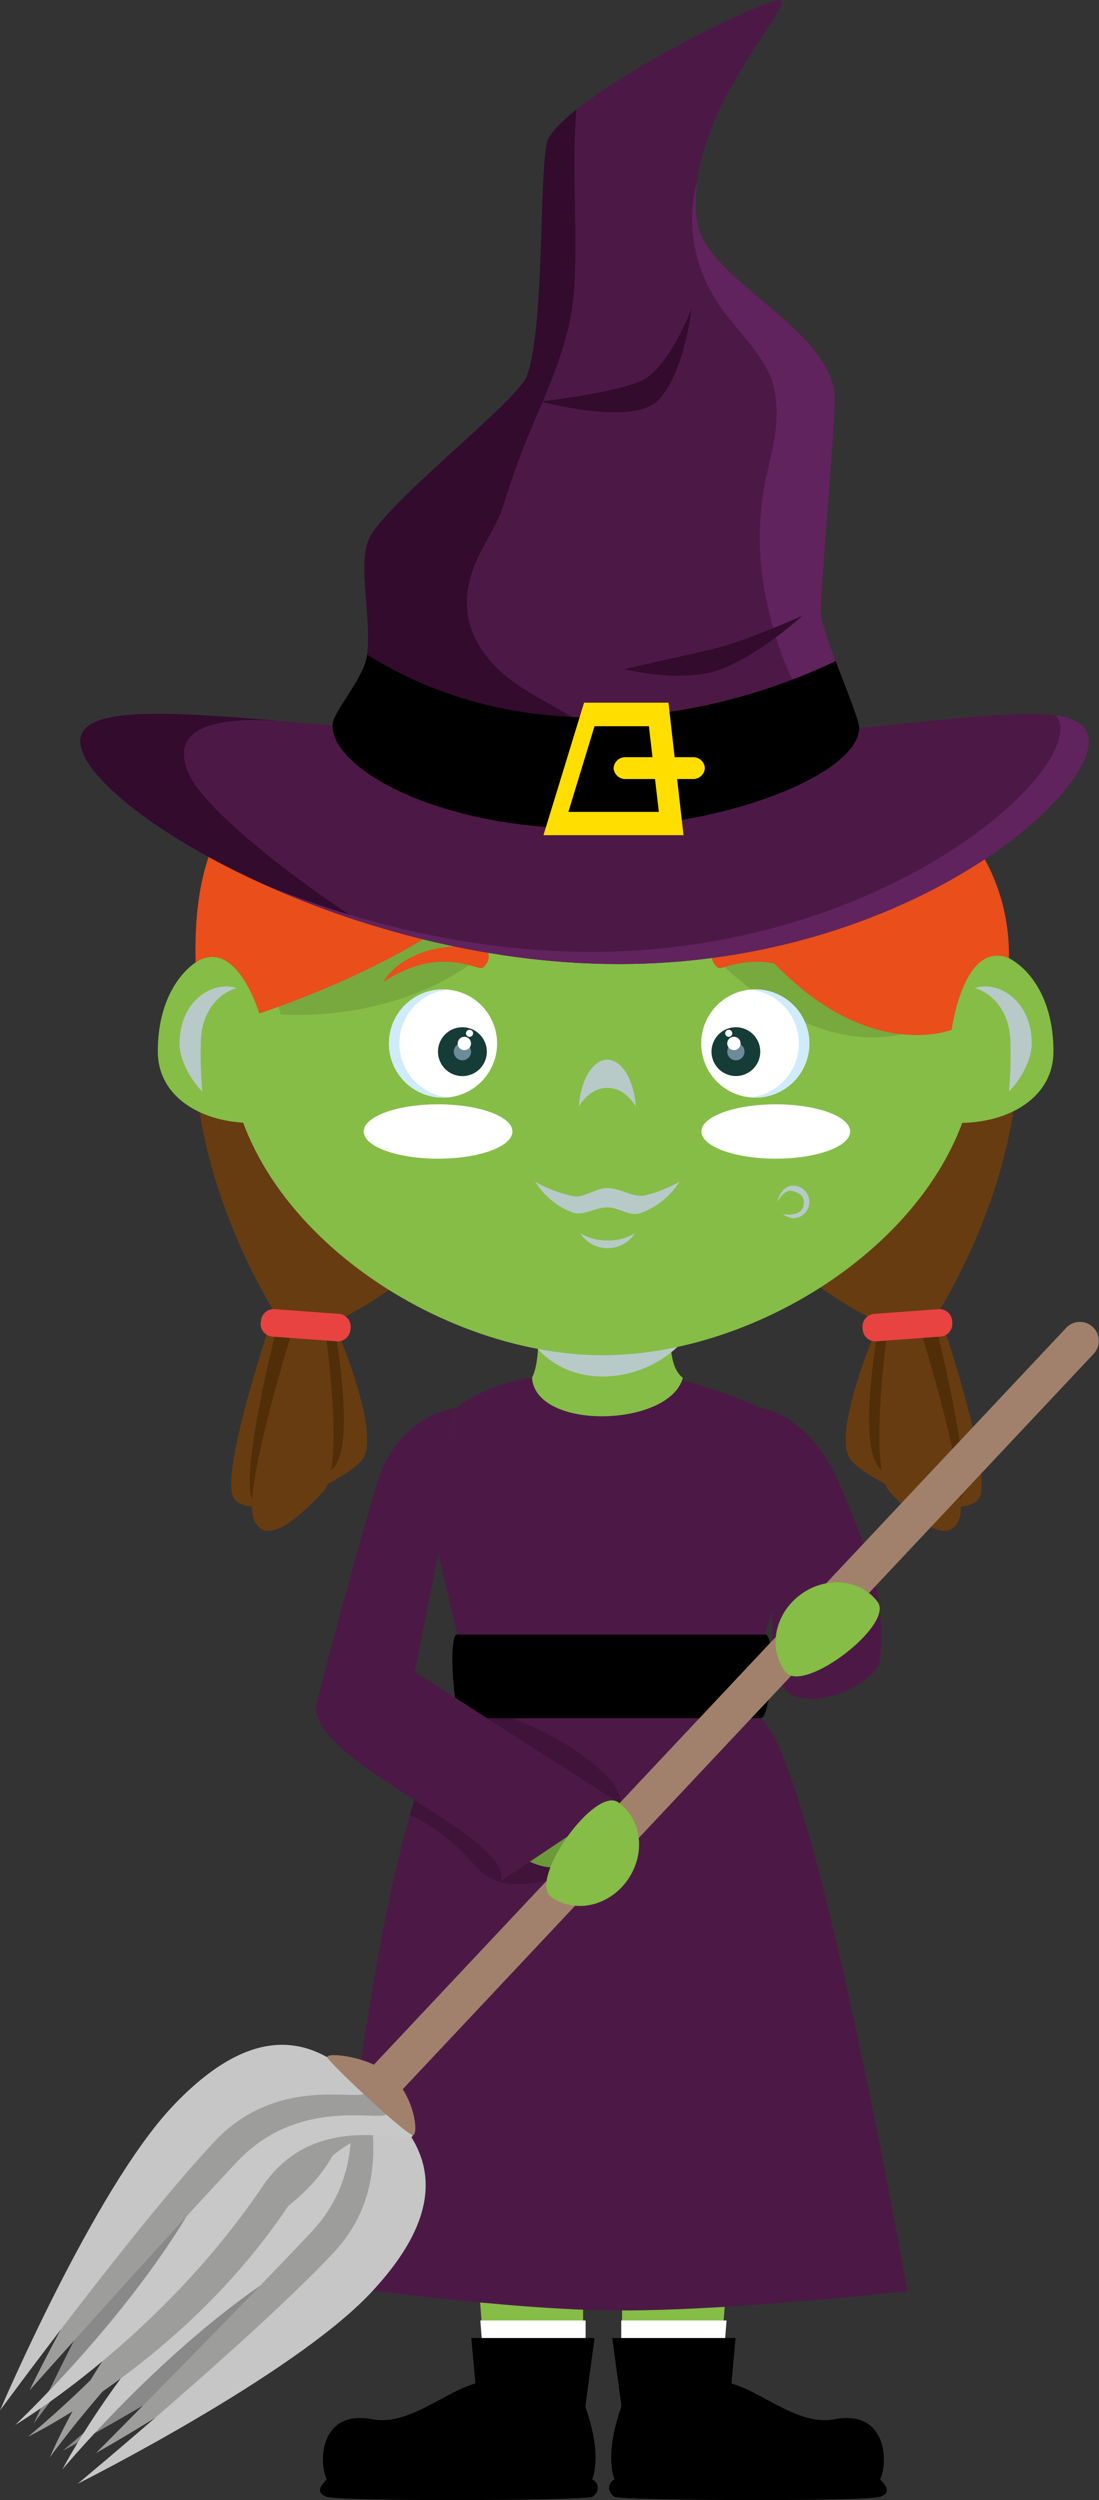 <svg xmlns="http://www.w3.org/2000/svg" viewBox="0 0 283.11 643.59"><rect x="0" y="0" width="283.11" height="643.59" fill="#333333" stroke="none"/><defs><style>.cls-1{isolation:isolate;}.cls-2{fill:#85bd46;}.cls-14,.cls-3{fill:#fff;}.cls-4{fill:#683c11;}.cls-5{fill:#512e07;}.cls-6{fill:#e84341;}.cls-7{fill:#4c1947;}.cls-8{fill:#3f133a;}.cls-9{fill:#b7cac8;}.cls-13,.cls-9{mix-blend-mode:multiply;}.cls-10{fill:#77a93f;}.cls-11{fill:#d0ebfc;}.cls-12{fill:#153c37;}.cls-13{fill:#6c8a99;}.cls-14{mix-blend-mode:soft-light;}.cls-15{fill:#e94e1b;}.cls-16{fill:#320b2d;}.cls-17{fill:#61235d;}.cls-18{fill:#ffde00;}.cls-19{fill:#a2816c;}.cls-20{fill:#9d9d9c;}.cls-21{fill:#8a8989;}.cls-22{fill:#c8c8c8;}.cls-23{fill:#c6c6c6;}.cls-24{fill:#6c9a39;}</style></defs><title>player</title><g class="cls-1"><g id="Capa_1" data-name="Capa 1"><polygon class="cls-2" points="125.72 620.17 150.21 620.17 150.21 535.42 119.44 535.42 125.72 620.17"/><polygon class="cls-3" points="123.74 597.35 125.16 615.66 150.86 615.66 150.86 597.35 123.74 597.35"/><path d="M84.16,642.74c3.39,1.25,66.72,1,68.43,0s2-3.44,0-4.48-67.49-1.17-68.43,0S80.77,641.49,84.16,642.74Z"/><polygon points="121.41 601.87 123.08 620.17 150.21 623.87 153.16 601.87 121.41 601.87"/><path d="M84.16,638.26C82,633.74,82.43,620.17,96,622.79c10.37,2,21.19-9.71,29.68-9.71,8.15,0,24.49,4.84,24.49,4.84s5.27,12.4,2.38,20.34Z"/><polygon class="cls-2" points="184.73 620.17 160.24 620.17 160.24 535.42 191.01 535.42 184.73 620.17"/><path class="cls-4" d="M85.93,340.35,70.64,337.6s-14.45-22.43-19.07-50.47,84.63-24.68,77.07,6.74S85.93,340.35,85.93,340.35Z"/><path class="cls-4" d="M85.93,340.35,70.64,337.6S56.93,377.7,60,385.17s27-2.72,33-9S85.93,340.35,85.93,340.35Z"/><path class="cls-5" d="M85.93,340.35H71.65s-9.82,38-6.74,45.52,15-1.66,21-8S85.93,340.35,85.93,340.35Z"/><path class="cls-4" d="M83.43,340l-7.68,1.11s-13.46,42.57-10.37,50,11.82-.7,17.8-7S83.43,340,83.43,340Z"/><path class="cls-6" d="M67.17,340.29A3.32,3.32,0,0,0,70,344.06l17,1.25a3.32,3.32,0,0,0,3.3-3.31h0a3.33,3.33,0,0,0-2.78-3.76l-17-1.25a3.31,3.31,0,0,0-3.3,3.3Z"/><path class="cls-4" d="M226.52,340.35l15.29-2.75s14.45-22.43,19.08-50.47-84.64-24.68-77.08,6.74S226.52,340.35,226.52,340.35Z"/><path class="cls-4" d="M226.52,340.35l15.29-2.75s13.71,40.1,10.63,47.57-27-2.72-33-9S226.52,340.35,226.52,340.35Z"/><path class="cls-5" d="M226.52,340.35h14.29s9.81,38,6.73,45.52-15-1.66-21-8S226.52,340.35,226.52,340.35Z"/><path class="cls-4" d="M229,340l7.69,1.11s13.45,42.57,10.37,50-11.82-.7-17.8-7S229,340,229,340Z"/><path class="cls-7" d="M195.85,362.5c5.15.58,14.57,5.68,20.6,19.92C223.88,400,228.21,411,226.7,427.28c-.57,6.14-18.3,14-24.32,7.78S200,397.87,200,397.87Z"/><path class="cls-7" d="M201.71,405l-4.59,15.79s-14.82,12.28-1.27,21.56,37.92,147.43,37.92,147.43-43.82,5-74.05,5c-28.68,0-74-6.51-74-6.51s13.86-141.67,33.44-145.93-1.36-21.56-1.36-21.56l-4.92-20.89,4.66-37.38s9.26-9.61,39-9.61c20.44,0,39.37,9.61,39.37,9.61Z"/><path class="cls-8" d="M122.24,480.1c6.38,7.3,14.12,4.82,22.61,3.22,6.26-1.18,16.61-2.91,16.16-11.15a2.13,2.13,0,0,1,.3-1.25c-.57-5-1.22-10-5-13.74a56.25,56.25,0,0,0-11.11-8.48c-6.36-3.68-13.81-7.44-21.29-8a17.64,17.64,0,0,1-4.76,1.67c-4.93,1.07-9.49,10.86-13.57,24.9C111.67,469.88,117.27,474.41,122.24,480.1Z"/><path d="M195.85,442.33c3,0,4-21.56,1.27-21.56H117.75c-2.38,0-.92,21.56,1.36,21.56Z"/><path class="cls-2" d="M175.91,354.69c-3.45,12.74-38,13.68-38.86-.08,3.68-6.76,0-29.81,0-29.81h38.86S168.77,349.37,175.91,354.69Z"/><path class="cls-9" d="M175.91,345.36V326.31H137.05v19.05s5.43,9,18.32,9A28.67,28.67,0,0,0,175.91,345.36Z"/><path class="cls-2" d="M251.7,268.35c0,44.47-52.32,80.52-96.43,80.52s-96.43-36.05-96.43-80.52,43.18-80.53,96.43-80.53S251.7,223.88,251.7,268.35Z"/><path class="cls-10" d="M62.41,249.62a44.15,44.15,0,0,1,4.89,11.14c24.58,2.72,55.44-5.4,68.26-28.51,3.08-5.56,7.15-16.14,15.52-13.64,8.67,2.58,15.23,9.66,21.22,16,16.5,17.55,37.68,39,64.45,30.51a38.68,38.68,0,0,0,14-8c-6.49-39.2-46.76-69.39-95.5-69.39-45.21,0-83.14,26-93.57,61.05A2.45,2.45,0,0,1,62.41,249.62Z"/><path class="cls-3" d="M128.05,268.62a13.93,13.93,0,1,1-13.93-13.92A13.92,13.92,0,0,1,128.05,268.62Z"/><path class="cls-11" d="M102.89,268.62a13.92,13.92,0,0,1,12.58-13.86c-.45,0-.89-.06-1.35-.06a13.92,13.92,0,1,0,0,27.84c.46,0,.9,0,1.35-.06A13.93,13.93,0,0,1,102.89,268.62Z"/><path class="cls-12" d="M112.83,270.72a6.29,6.29,0,1,0,6.28-6.28A6.28,6.28,0,0,0,112.83,270.72Z"/><path class="cls-13" d="M116.9,270.72a2.22,2.22,0,1,0,2.21-2.21A2.21,2.21,0,0,0,116.9,270.72Z"/><path class="cls-3" d="M117.9,268.62a1.72,1.72,0,1,0,1.71-1.72A1.72,1.72,0,0,0,117.9,268.62Z"/><path class="cls-3" d="M120.05,266a.91.91,0,0,0,1.82,0,.91.91,0,1,0-1.82,0Z"/><path class="cls-3" d="M180.64,268.62a13.93,13.93,0,1,0,13.93-13.92A13.91,13.91,0,0,0,180.64,268.62Z"/><path class="cls-11" d="M205.79,268.62a13.91,13.91,0,0,0-12.57-13.86q.66-.06,1.35-.06a13.92,13.92,0,0,1,0,27.84q-.69,0-1.35-.06A13.92,13.92,0,0,0,205.79,268.62Z"/><path class="cls-12" d="M195.85,270.72a6.28,6.28,0,1,1-6.28-6.28A6.28,6.28,0,0,1,195.85,270.72Z"/><path class="cls-13" d="M191.79,270.72a2.22,2.22,0,1,1-2.22-2.21A2.21,2.21,0,0,1,191.79,270.72Z"/><path class="cls-3" d="M190.78,268.62a1.71,1.71,0,0,1-1.7,1.71,1.72,1.72,0,1,1,1.7-1.71Z"/><path class="cls-3" d="M188.64,266a.91.91,0,1,1-.91-.91A.91.91,0,0,1,188.64,266Z"/><path class="cls-2" d="M271.38,270.69c0,11.63-11.18,18.39-24.36,18.39s-10.19-35.81,1.07-42.68C256.52,241.24,271.38,249.62,271.38,270.69Z"/><path class="cls-9" d="M260.3,268.68a105.19,105.19,0,0,1-.38,12.31c3.55-3.68,5.85-8.63,5.86-12.31,0-11.39-8.9-16.3-14.66-14.33C255.8,255.75,260.3,260.57,260.3,268.68Z"/><path class="cls-2" d="M40.65,270.69c0,11.63,11.16,18.39,24.34,18.39s10.2-35.81-1-42.68C55.51,241.24,40.65,249.62,40.65,270.69Z"/><path class="cls-9" d="M51.73,268.68A105.19,105.19,0,0,0,52.11,281c-3.56-3.68-5.86-8.63-5.86-12.31,0-11.39,8.9-16.3,14.66-14.33C56.23,255.75,51.72,260.57,51.73,268.68Z"/><path class="cls-9" d="M156.45,280.05c3,0,5.67,1.92,7.35,4.85-.47-6.83-3.58-12.11-7.35-12.11s-6.88,5.28-7.35,12.11C150.78,282,153.44,280.05,156.45,280.05Z"/><path class="cls-14" d="M219,291.28c0,3.88-8.58,7-19.16,7s-19.15-3.15-19.15-7,8.57-7,19.15-7S219,287.4,219,291.28Z"/><path class="cls-14" d="M132,291.28c0,3.88-8.58,7-19.16,7s-19.15-3.15-19.15-7,8.58-7,19.15-7S132,287.4,132,291.28Z"/><path class="cls-9" d="M204.28,305.2c-3.09,0-4.09,4.2-4.09,4.2s1.8-3.22,3.7-2.85c1.67.34,3.29,1.13,3.19,3.2-.18,3.87-5.45,2.78-5.45,2.78a5.93,5.93,0,0,0,2.65,1.09,4.21,4.21,0,1,0,0-8.42Z"/><path class="cls-9" d="M156.45,305.84c-3.11,0-6.09,2.68-8.87,2.07a32.9,32.9,0,0,1-9.72-3.72,19.49,19.49,0,0,0,9.5,7.89c2.75,1.11,5.83-1.26,9.09-1.26,3,0,5.93,2.46,8.53,1.47a19.58,19.58,0,0,0,10.05-8.1,32.43,32.43,0,0,1-8.78,3.51C163.21,308.45,159.91,305.84,156.45,305.84Z"/><path class="cls-9" d="M156.48,319.33a13.24,13.24,0,0,1-7-1.86,8.37,8.37,0,0,0,14.09,0A13.2,13.2,0,0,1,156.48,319.33Z"/><path class="cls-15" d="M125.4,244.71c-1.25-1.65-9.08-1.25-12.57-.58-10.92,2.1-14.08,8.65-14.08,8.65s6.32-4.44,13.24-5.08c7.67-.71,11.46,2.14,12.43,1.37S126.65,246.35,125.4,244.71Z"/><path class="cls-15" d="M183.88,244.71c1.25-1.65,9.08-1.25,12.56-.58,10.93,2.1,14.08,8.65,14.08,8.65s-6.31-4.44-13.24-5.08c-7.67-.71-11.45,2.14-12.42,1.37S182.62,246.35,183.88,244.71Z"/><path class="cls-15" d="M245.16,265.08s-16.16,6.58-36.67-9-33.57-45.5-74.84-45.5c3.1,27.7-66.85,50.32-66.85,50.32S60.91,241,50.4,247.73c-1.62-55.69,36.2-57.95,69.65-54.36,56.57-24.7,140.51-3.54,139.87,53.29C248.2,241.9,245.16,265.08,245.16,265.08Z"/><path class="cls-6" d="M245.29,340.29a3.32,3.32,0,0,1-2.78,3.77l-17,1.25a3.32,3.32,0,0,1-3.29-3.31h0a3.31,3.31,0,0,1,2.77-3.76L242,337a3.31,3.31,0,0,1,3.3,3.3Z"/><polygon class="cls-3" points="187.16 597.35 185.74 615.66 160.04 615.66 160.04 597.35 187.16 597.35"/><path d="M226.74,642.74c-3.38,1.25-66.72,1-68.43,0s-2.05-3.44,0-4.48,67.49-1.17,68.43,0S230.12,641.49,226.74,642.74Z"/><polygon points="189.49 601.87 187.82 620.17 160.69 623.87 157.73 601.87 189.49 601.87"/><path d="M226.74,638.26c2.13-4.52,1.72-18.09-11.88-15.47-10.36,2-21.2-9.71-29.68-9.71-8.14,0-24.49,4.84-24.49,4.84s-5.27,12.4-2.38,20.34Z"/><path class="cls-7" d="M280.41,190.8c0,15.84-49.27,57.37-121,57.37S20.68,206.64,20.68,190.8s67,0,138.74,0S280.41,175,280.41,190.8Z"/><path class="cls-16" d="M48.85,199.63c-4.4-9.13.34-15.46,22.62-14.09-30.36-2.57-50.79-3.49-50.79,5.26,0,10.67,30.41,33,72.16,46.41C82.35,230.85,54,210.33,48.85,199.63Z"/><path class="cls-17" d="M272,184.17a5.41,5.41,0,0,1,1.17,3.5c0,15.84-49.28,57.37-121,57.37-30.53,0-60.17-7.53-84.18-17.39,25.15,11.36,57.79,20.52,91.48,20.52,71.72,0,121-41.53,121-57.37C280.41,186.92,277.45,185,272,184.17Z"/><path class="cls-7" d="M211.4,157.42c-.07-4.26,3.72-48.47,3.65-54.77-.18-17.78-33.15-30.4-35.47-45.55-4-26.07,24.28-54.63,21.57-57-2-1.72-52.51,22.94-59.81,35.46-2.62,4.48-.76,48.17-5.57,61.19-2.36,6.41-34.42,31.09-40.33,41.26-3.65,6.31.39,20.52-.85,30.54-.78,6.19-8.92,14.67-8.92,18.22,0,11.43,27.73,26.46,64.88,26.46s70.78-14.39,70.78-25.81C221.33,184,211.48,162.7,211.4,157.42Z"/><path class="cls-16" d="M146.87,184.32c-6.91-4.25-15.49-8-20.77-14.42-5.72-6.93-7.23-13.94-4.51-22.57,1.94-6.13,6.22-11.21,8.14-17.4,1.8-5.77,3.71-11.35,6-16.94,5.39-13,11.51-25.2,12.25-39.53.55-10.54,0-21.07,0-31.62,0-4.56.14-9.14.51-13.65-3.35,2.68-5.91,5.21-7.17,7.36-2.62,4.48-.76,48.17-5.57,61.19-2.36,6.41-34.42,31.09-40.33,41.26-3.65,6.31.39,20.52-.85,30.54-.78,6.19-8.92,14.67-8.92,18.22,0,11.43,27.73,26.46,64.88,26.46q5.89,0,11.62-.47C163.12,200.88,158.38,191.39,146.87,184.32Z"/><path class="cls-17" d="M211.4,157.42c-.07-4.26,3.72-48.47,3.65-54.77-.18-17.78-33.15-30.4-35.47-45.55a37,37,0,0,1,0-10.4,36.58,36.58,0,0,0-.84,4c-1.64,10.9,1.41,21.11,8,29.86,4.08,5.4,10.87,11.94,12.5,18.73,1.87,7.82.24,14.55-1.59,22.25a75.7,75.7,0,0,0-.06,33.62c2.07,9.33,4.77,17.88,10.12,25.87a69.69,69.69,0,0,1,8.09,15c3.54-2.88,5.53-5.83,5.53-8.6C221.33,184,211.48,162.7,211.4,157.42Z"/><path d="M94.59,168.54c-.78,6.19-8.92,14.67-8.92,18.22,0,11.43,27.73,26.46,64.88,26.46s70.78-14.39,70.78-25.81c0-2-3.27-9.89-6.06-17.23C179.58,187.15,132.65,192.36,94.59,168.54Z"/><path class="cls-16" d="M178.19,79.36S172.29,95,165,98.13s-25.73,5.23-25.73,5.23,22.95,6.25,29.9,0S178.19,79.36,178.19,79.36Z"/><path class="cls-16" d="M206.71,158.5s-15,6.8-24.34,8.89-21.56,4.86-21.56,4.86,14.95,3.83,25,0S206.71,158.5,206.71,158.5Z"/><path class="cls-18" d="M172.2,180.89H150.46L140,215h36.08ZM146.42,209l6.74-22.06h14L169.72,209Z"/><path class="cls-18" d="M158.07,197.73a3,3,0,0,0,3.13,2.81h17.26a3,3,0,0,0,3.12-2.81h0a3,3,0,0,0-3.12-2.81H161.2a3,3,0,0,0-3.13,2.81Z"/><path class="cls-19" d="M95.85,539.09a4.87,4.87,0,0,1-.2-6.88l179-190.38a4.85,4.85,0,0,1,6.88-.21h0a4.88,4.88,0,0,1,.21,6.88l-179,190.39a4.87,4.87,0,0,1-6.89.2Z"/><path class="cls-20" d="M12.84,632.62s16.7-40.92,54.61-70c23.3-17.89,16.41-31.39,16.41-31.39S103.36,559.92,77,573C43.44,589.58,12.84,632.62,12.84,632.62Z"/><path class="cls-21" d="M16.16,630.9s45.7-38.68,66-60.24,4-46.86,15-36.52,14.24,24.71-6.06,46.27S16.16,630.9,16.16,630.9Z"/><path class="cls-22" d="M16.09,635.68s19.58-38.2,57.49-67.3c23.31-17.9,14.08-37,14.08-37s21.84,34.32-4.48,47.35C49.57,595.36,16.09,635.68,16.09,635.68Z"/><path class="cls-20" d="M24.73,631.48S60.05,596,80.19,574.6s2.35-48,14.08-37,15.65,25.95-4.49,47.34S24.73,631.48,24.73,631.48Z"/><path class="cls-23" d="M20,639.39s45.73-38,65.87-59.42,2.34-48.05,14.08-37,15.64,25.95-4.49,47.33S20,639.39,20,639.39Z"/><path class="cls-20" d="M7.18,627.29S47,608.16,73.79,568.57c16.45-24.33,29.11-19.42,29.11-19.42s-28.6-16.59-40,10.47C48.29,594.16,7.18,627.29,7.18,627.29Z"/><path class="cls-21" d="M8.69,623.87s35.86-47.94,56.16-69.5,46.55-6.81,35.57-17.15S74.89,524.49,54.59,546,8.69,623.87,8.69,623.87Z"/><path class="cls-22" d="M3.93,624.23s37-21.85,63.72-61.43c16.46-24.34,47.82-5.24,36.08-16.28s-35.56-19.74-47,7.32C42.16,588.38,3.93,624.23,3.93,624.23Z"/><path class="cls-20" d="M7.6,615.35S40.9,578,61,556.57s47.82-5.23,36.08-16.28-26.85-14-47,7.33S7.6,615.35,7.6,615.35Z"/><path class="cls-23" d="M0,620.52s35.21-47.93,55.34-69.32,47.82-5.23,36.08-16.28-26.85-14-47,7.34S0,620.52,0,620.52Z"/><path class="cls-19" d="M84.3,529.57c-.31-1.29,11-.37,16.74,5s6.74,14.43,5.46,15.06S84.6,530.87,84.3,529.57Z"/><path class="cls-2" d="M202.32,430.37c-4.5-5.94-2.83-14.78,3.74-19.76s15.52-4.2,20,1.73S206.82,436.3,202.32,430.37Z"/><path class="cls-24" d="M145.54,461.25c6.07,4.31,8.36,11.5,5.13,16s-10.78,4.75-16.85.43S139.47,456.93,145.54,461.25Z"/><path class="cls-7" d="M117.49,362.5c-5.15.58-16.31,5.06-20.6,19.92-6.26,21.72-11.17,39.85-15.29,55.72-3.86,14.87,50.46,34,47.49,46.06L159.3,464l-52.45-33.64,6.46-32.44Z"/><path class="cls-2" d="M159.3,464c6.07,4.32,7.11,13.25,2.34,20s-13.57,8.65-19.64,4.34S153.23,459.63,159.3,464Z"/></g></g></svg>